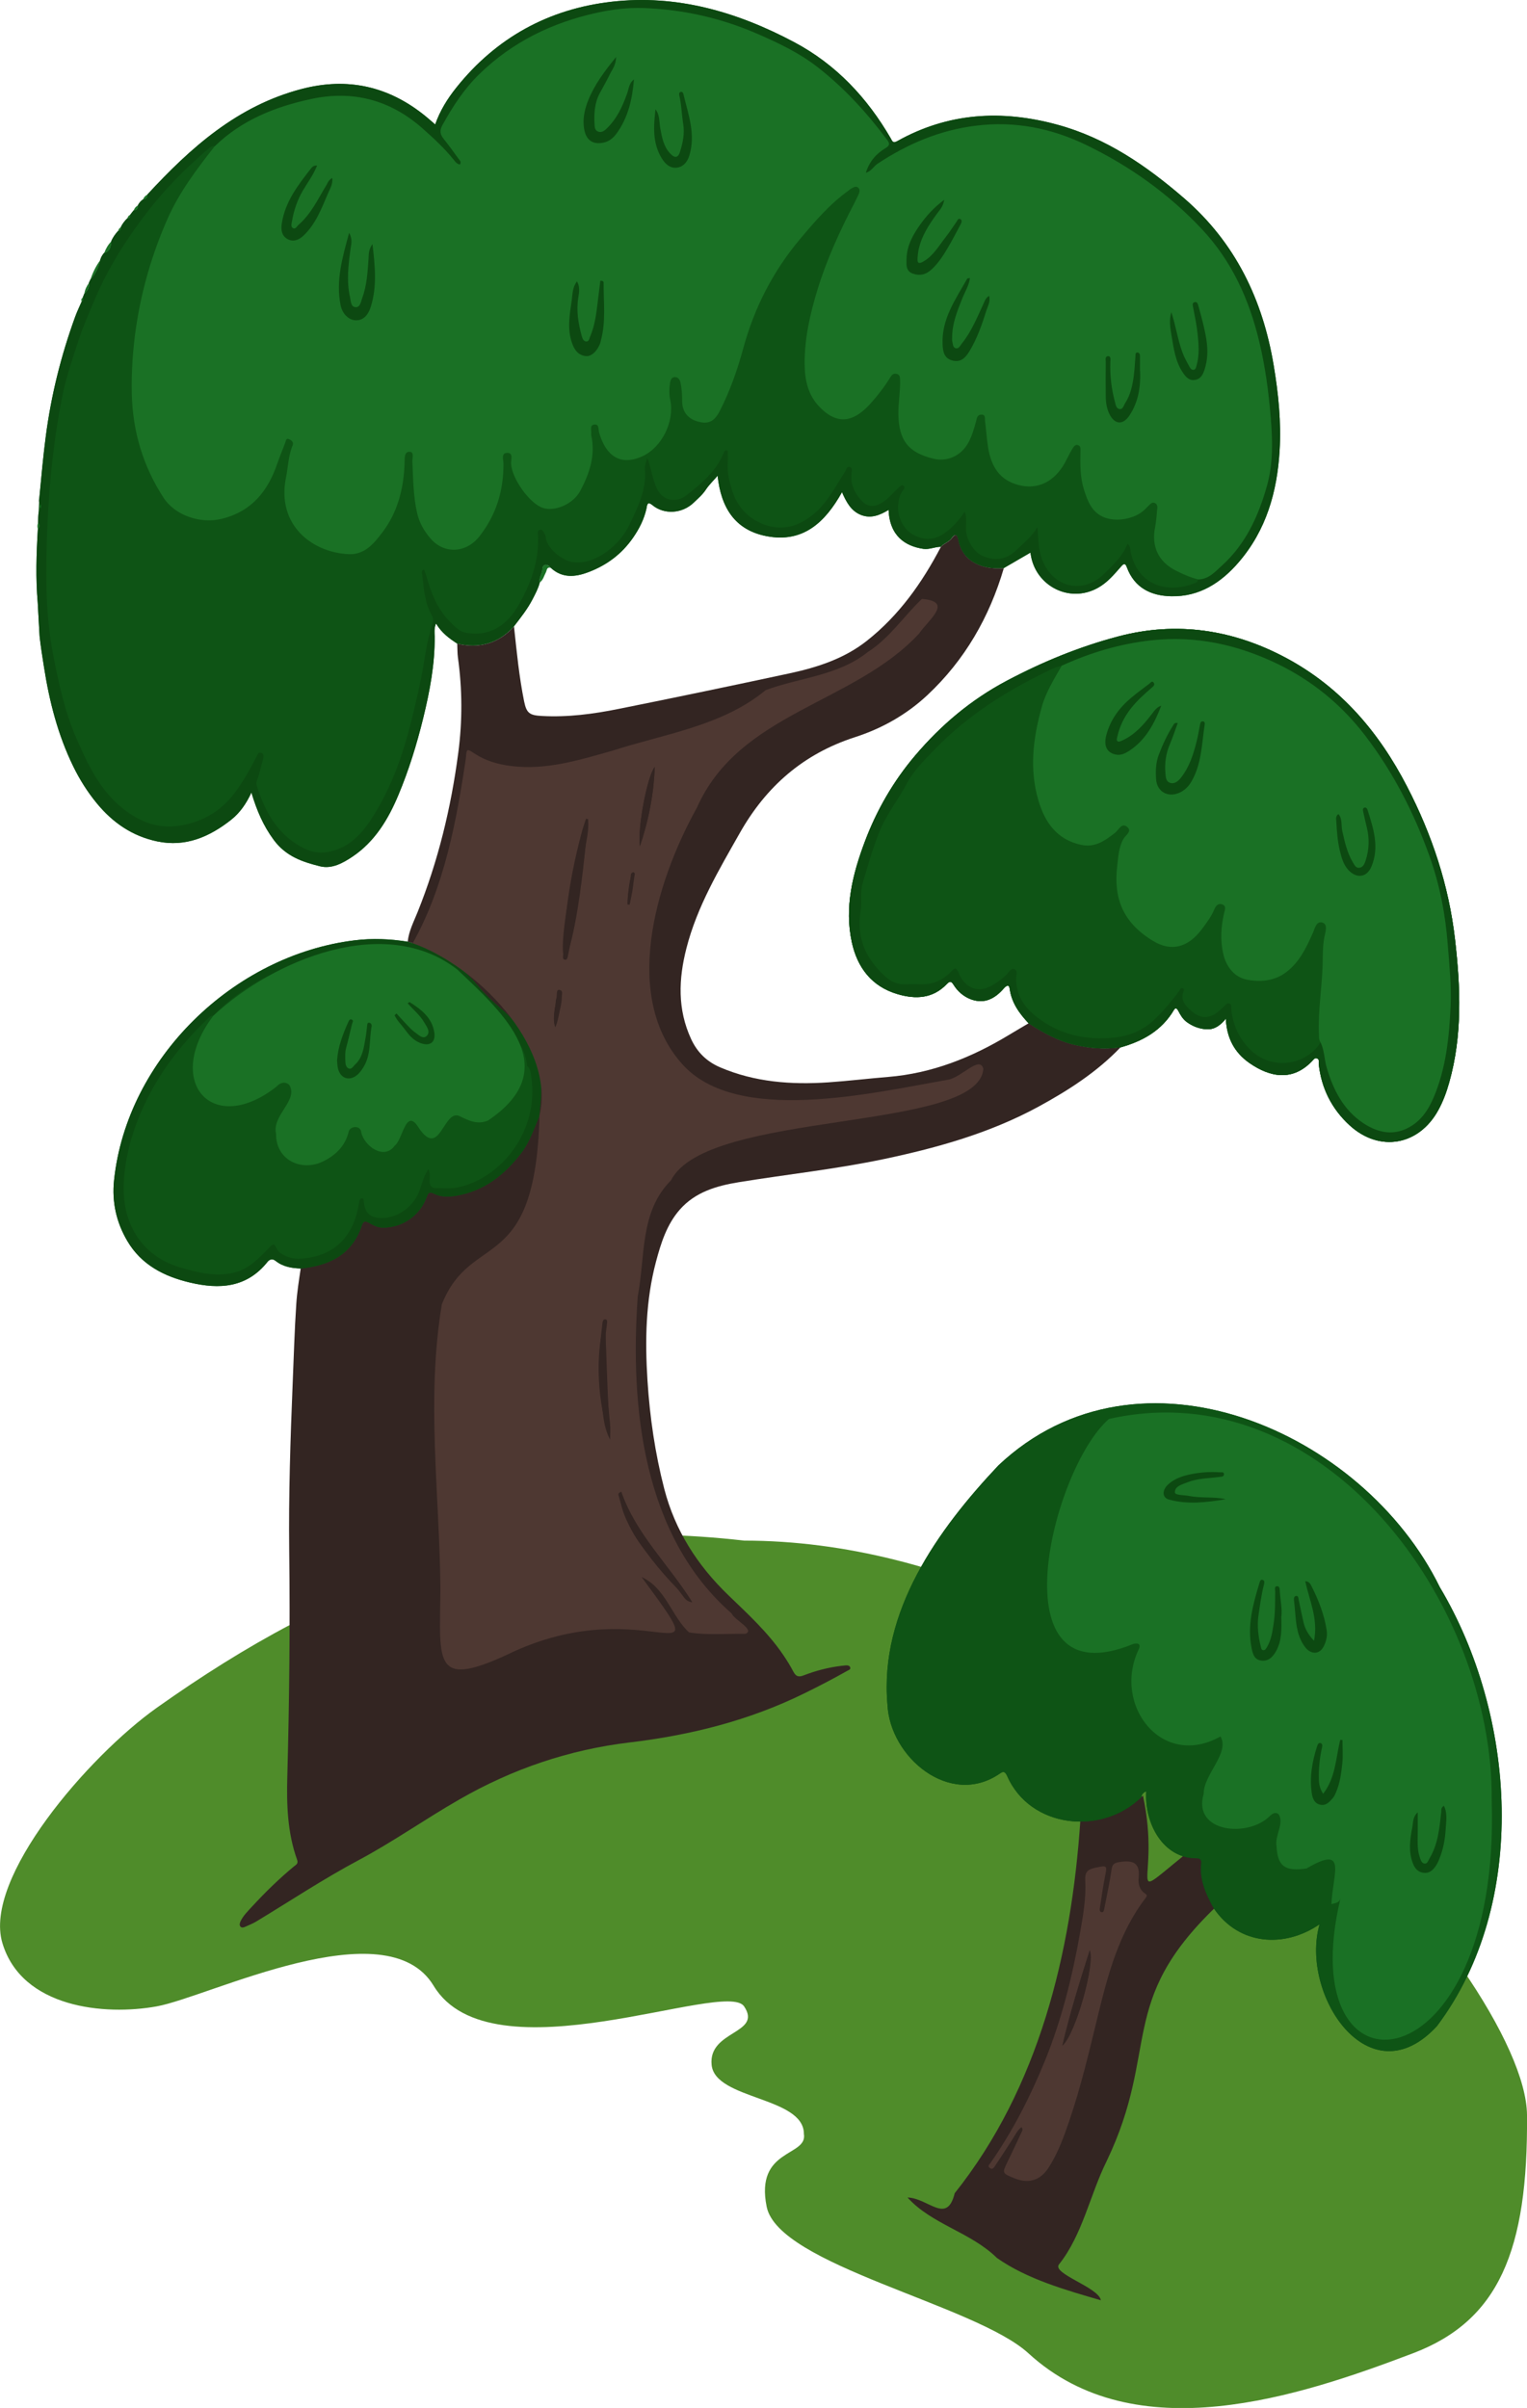 <svg width="964" height="1520" viewBox="0 0 964 1520" fill="none" xmlns="http://www.w3.org/2000/svg">
<g clip-path="url(#clip0_4504_1912)">
<path d="M469.751 1266.5C481.503 1284 447 1281.5 449.251 1303.5C451.503 1325.5 507.5 1323.5 507.5 1347C510 1361.5 476.5 1356 484 1393C491.5 1430 615.681 1454.73 649.251 1485.5C716.788 1547.41 820.235 1512.74 892 1485.5C946 1465 964.751 1421 964 1335C963.248 1249 726.779 972.502 469.751 972.502C321.789 955.523 212.03 997.827 98.999 1078C55.999 1108.5 -10.748 1185.5 1.5 1226.5C13.748 1267.5 65.999 1272.5 98.999 1266.5C132 1260.5 243.868 1204 273.751 1253.5C310.023 1313.58 458 1249 469.751 1266.5Z" fill="#4F8C2A"/>
<path d="M707.367 661.096C697.705 662.5 688.168 661.798 678.63 659.609C667.895 657.131 658.481 651.886 649.356 645.939C643.493 639.702 638.621 633.012 637.423 624.132C637.01 620.911 635.029 622.439 633.749 623.884C630.858 627.188 627.596 630.038 623.302 631.36C616.118 633.507 607.241 629.749 602.328 622.15C600.882 619.878 600.057 618.722 597.744 621.158C588.909 630.41 578.132 630.905 566.695 627.56C550.221 622.728 541.22 610.71 537.751 594.726C533.003 572.796 538.288 551.732 545.927 531.413C553.4 511.465 564.053 493.003 577.884 476.772C594.152 457.65 612.98 441.708 635.524 429.772C658.109 417.795 681.561 408.172 706.046 401.729C742.958 391.982 778.673 397.434 812.283 415.524C846.553 433.985 870.5 462.152 888.213 496.39C904.027 526.911 914.638 558.919 918.561 592.992C922.029 623.224 923.309 653.497 914.886 683.316C913.193 689.346 911.046 695.21 908.032 700.703C895.811 723.129 870.872 727.631 852.003 710.326C840.731 700.001 834.125 686.909 832.514 671.504C832.39 670.306 833.092 668.695 831.399 668.076C830.037 667.58 829.294 668.737 828.551 669.563C816.04 682.944 801.63 679.97 788.748 671.008C779.334 664.441 774.421 655.231 773.884 643.048C770.705 646.971 766.947 649.862 762.24 649.738C757.533 649.615 752.992 647.963 749.11 645.071C746.674 643.254 745.188 640.652 743.825 638.05C743 636.481 742.091 635.82 741.1 637.513C733.42 650.564 721.364 657.255 707.326 661.179L707.367 661.096Z" fill="#0E5415"/>
<path d="M23.825 380.541C22.463 365.012 22.958 349.483 23.908 333.913C23.908 333.913 24.692 315.369 24.899 313.593C26.137 300.749 27.252 287.905 28.945 275.101C32.331 249.412 38.566 224.384 47.443 200.017C48.64 196.713 50.209 193.492 51.613 190.27C52.521 189.609 52.563 188.742 52.273 187.792C52.604 187.008 52.893 186.223 53.223 185.397C55.246 183.621 56.568 181.515 56.072 178.665C56.402 177.921 56.733 177.178 57.063 176.476C60.325 173.007 62.183 168.794 63.256 164.21C63.669 162.475 64.619 160.988 65.734 159.625C69.656 158.717 69.987 155.578 70.193 152.398C71.225 149.878 72.794 147.772 74.57 145.748C75.891 145.583 76.304 144.798 76.18 143.559C77.212 141.371 78.657 139.471 80.391 137.819C81.754 137.736 82.249 136.951 82.126 135.671C82.869 134.721 83.612 133.813 84.314 132.863C86.254 132.656 87.163 131.624 87.039 129.641C87.782 128.113 88.856 126.915 90.218 125.924C92.076 125.759 93.067 124.726 93.026 122.827C120.359 93.214 149.84 66.865 190.22 56.25C219.536 48.527 245.672 54.516 268.959 73.638C270.734 75.083 272.468 76.653 274.739 78.594C277.795 69.838 282.502 62.322 288.076 55.342C313.303 23.788 346.376 5.657 386.179 1.114C427.22 -3.594 465.247 7.474 501.293 26.597C527.8 40.68 547.413 61.661 562.359 87.391C563.309 89.043 563.598 90.695 566.406 89.125C598.611 71.077 632.427 69.136 667.605 78.759C698.448 87.184 723.8 104.696 747.541 125.181C779.87 153.141 797.171 189.114 804.107 230.786C807.08 248.586 808.897 266.47 807.823 284.435C806.295 310.413 799.4 334.698 782.059 354.853C770.952 367.78 757.285 376.783 739.448 376.411C726.607 376.164 716.203 371.125 711.372 358.115C710.463 355.679 709.679 355.431 707.862 357.496C704.435 361.378 701.215 365.302 697.003 368.523C678.753 382.483 654.723 371.703 650.883 351.094C650.759 350.433 650.677 349.814 650.553 349.153L650.429 348.905C644.814 352.168 639.198 355.431 633.583 358.693C628.298 359.024 623.137 358.693 618.182 356.711C610.915 353.861 606.456 348.534 605.011 340.934C604.268 337.176 602.947 336.722 600.717 339.778C598.9 342.256 595.803 342.958 593.863 345.188C590.147 345.188 586.637 347.047 582.839 346.469C571.567 344.775 561.657 338.456 560.955 321.895C555.423 325.281 549.725 327.553 543.449 325.034C537.338 322.556 534.365 317.145 531.558 310.702C520.864 329.824 506.908 342.917 483.869 338.456C463.802 334.574 455.131 320.201 453.026 300.336C450.177 303.64 447.576 306.118 445.635 309.05C443.529 312.272 440.68 314.667 437.997 317.269C430.647 324.332 419.334 325.034 411.86 318.88C408.516 316.113 408.516 319.086 408.144 320.904C406.658 327.718 403.644 333.665 399.68 339.406C392.537 349.731 383.082 356.794 371.48 361.171C363.098 364.352 354.923 365.136 347.656 358.404C345.385 355.472 342.453 356.257 342.412 359.148C342.33 362.245 340.059 364.641 340.761 367.697C339.811 371.455 337.994 374.801 336.26 378.187C333.04 384.465 328.704 389.875 324.451 395.41C314.666 406.189 302.651 409.576 288.612 406.272C283.616 403.009 278.827 399.581 275.235 393.551C273.914 396.979 274.368 399.416 274.409 401.77C274.574 419.24 271.354 436.173 267.225 453.106C263.137 469.833 258.059 486.271 251.411 502.089C245.052 517.246 236.588 531.329 222.55 540.746C216.522 544.793 209.544 548.717 202.029 546.858C190.964 544.091 180.518 540.622 172.838 530.214C166.19 521.211 162.144 511.712 158.717 500.313C155.455 507.334 151.533 512.992 146.082 517.37C132.374 528.232 117.221 534.881 99.343 531.164C83.777 527.901 71.39 519.559 61.151 507.127C55.164 499.858 50.292 492.053 46.245 483.793C36.542 463.927 31.134 442.699 27.748 420.933C26.716 414.49 25.683 408.006 24.981 401.522" fill="#0E5415"/>
<path d="M260.576 595.429C259.503 595.098 258.471 594.768 257.397 594.438C258.058 587.788 261.155 581.924 263.591 575.852C276.638 543.432 284.772 509.772 289.314 475.162C291.956 455.131 291.874 435.183 289.107 415.194C288.694 412.261 288.818 409.288 288.653 406.314C302.691 409.577 314.706 406.231 324.492 395.452C326.185 411.311 327.713 427.171 330.892 442.824C332.42 450.216 334.36 451.538 342.04 451.951C358.432 452.86 374.576 450.712 390.555 447.491C426.6 440.263 462.604 432.746 498.567 425.023C515.991 421.265 532.919 415.813 547.206 404.538C567.52 388.514 582.136 367.905 593.986 345.189C595.927 342.959 599.023 342.257 600.84 339.779C603.07 336.764 604.391 337.177 605.134 340.935C606.621 348.576 611.038 353.863 618.305 356.712C623.26 358.653 628.462 359.025 633.706 358.695C624.623 389.587 609.098 416.639 585.522 438.735C572.309 451.125 556.702 459.881 539.65 465.374C507.196 475.864 483.703 496.39 467.063 525.796C453.851 549.131 440.102 572.177 433.371 598.485C428.375 617.938 427.591 637.101 436.344 655.975C440.267 664.401 446.254 670.141 454.594 673.735C476.477 683.11 499.475 684.803 522.845 683.234C535.479 682.366 548.073 680.838 560.707 679.806C588.329 677.534 613.268 667.622 636.762 653.415C640.973 650.854 645.226 648.417 649.437 645.898C658.521 651.845 667.976 657.09 678.711 659.568C688.208 661.757 697.746 662.459 707.449 661.055C692.502 676.708 674.541 688.231 655.713 698.515C625.201 715.118 592.252 724.41 558.477 731.555C528.006 737.998 497.081 741.261 466.403 746.258C452.488 748.53 438.945 752.412 429.16 763.563C420.943 772.938 417.269 784.668 414.131 796.438C407.566 821.095 407.153 846.247 408.763 871.564C410.25 894.651 413.553 917.366 419.333 939.751C426.146 966.142 440.267 988.114 459.755 1006.91C472.101 1018.8 484.776 1030.41 494.479 1044.7C496.792 1048.08 498.939 1051.59 500.838 1055.19C502.407 1058.12 503.976 1058.9 507.32 1057.58C515 1054.61 522.969 1052.54 531.185 1051.55C532.176 1051.43 533.167 1051.34 534.117 1051.26C535.149 1051.22 536.264 1051.39 536.677 1052.38C537.255 1053.95 535.727 1054.19 534.819 1054.73C525.942 1059.77 516.899 1064.44 507.733 1068.94C472.885 1086.08 435.931 1095.33 397.491 1099.91C359.299 1104.46 323.46 1116.64 290.016 1135.89C268.545 1148.19 248.272 1162.53 226.472 1174.17C204.299 1185.98 183.448 1199.82 162.019 1212.79C159.79 1214.15 157.354 1215.14 154.918 1216.22C153.885 1216.67 152.605 1217.17 151.738 1216.09C150.995 1215.1 151.408 1213.82 151.862 1212.79C153.596 1209.15 156.487 1206.39 159.129 1203.5C167.428 1194.49 176.14 1185.98 185.554 1178.18C186.875 1177.1 188.486 1176.49 187.536 1173.88C181.425 1156.83 180.888 1139.07 181.384 1121.14C182.664 1073.77 183.159 1026.4 182.581 979.028C182.168 943.674 183.325 908.404 184.77 873.092C185.472 856.448 185.926 839.804 187.041 823.16C187.536 815.602 188.733 808.126 189.848 800.651" fill="#332522"/>
<path d="M23.825 380.542C22.463 365.013 22.958 349.484 23.908 333.913C25.188 332.674 25.229 331.394 24.073 330.031C24.156 326.81 23.619 323.464 25.766 320.615C25.766 319.913 25.807 319.252 25.849 318.55C23.867 317.228 24.734 315.204 24.899 313.552C26.137 300.708 27.252 287.863 28.945 275.06C32.331 249.371 38.566 224.343 47.443 199.976C48.64 196.672 50.209 193.451 51.613 190.229C52.521 189.568 52.563 188.701 52.273 187.751C52.604 186.966 52.893 186.182 53.223 185.356C55.246 183.58 56.568 181.474 56.072 178.624C56.402 177.88 56.733 177.137 57.063 176.435C60.325 172.966 62.183 168.753 63.256 164.169C63.669 162.434 64.619 160.947 65.734 159.584C69.656 158.676 69.987 155.537 70.193 152.357C71.225 149.837 72.794 147.731 74.57 145.707C75.891 145.542 76.304 144.757 76.18 143.518C77.212 141.329 78.657 139.43 80.391 137.778C81.754 137.695 82.249 136.91 82.126 135.63C82.869 134.68 83.612 133.772 84.314 132.822C86.254 132.615 87.163 131.583 87.039 129.6C87.782 128.072 88.856 126.874 90.218 125.883C92.076 125.718 93.067 124.685 93.026 122.786C120.359 93.173 149.84 66.823 190.22 56.209C219.536 48.486 245.672 54.475 268.959 73.597C270.734 75.042 272.468 76.612 274.739 78.553C277.795 69.797 282.502 62.28 288.076 55.301C313.303 23.747 346.376 5.616 386.179 1.073C427.22 -3.635 465.247 7.433 501.293 26.556C527.8 40.639 547.413 61.62 562.359 87.35C563.309 89.002 563.598 90.654 566.406 89.084C598.611 71.036 632.427 69.095 667.605 78.718C698.448 87.143 723.8 104.655 747.541 125.14C779.87 153.1 797.171 189.073 804.107 230.745C807.08 248.545 808.897 266.429 807.823 284.394C806.295 310.372 799.4 334.657 782.059 354.812C770.952 367.739 757.285 376.742 739.448 376.37C726.607 376.123 716.203 371.084 711.372 358.074C710.463 355.638 709.679 355.39 707.862 357.455C704.435 361.337 701.215 365.261 697.003 368.482C678.753 382.442 654.723 371.662 650.883 351.053C650.759 350.392 650.677 349.773 650.553 349.112L650.429 348.864C644.814 352.127 639.198 355.39 633.583 358.652C628.298 358.983 623.137 358.652 618.182 356.67C610.915 353.82 606.456 348.493 605.011 340.893C604.268 337.135 602.947 336.681 600.717 339.737C598.9 342.215 595.803 342.917 593.863 345.147C590.147 345.147 586.637 347.006 582.839 346.428C571.567 344.734 561.657 338.415 560.955 321.854C555.423 325.24 549.725 327.512 543.449 324.993C537.338 322.515 534.365 317.104 531.558 310.661C520.864 329.783 506.908 342.876 483.869 338.415C463.802 334.533 455.131 320.16 453.026 300.295C450.177 303.599 447.576 306.077 445.635 309.009C443.529 312.231 440.68 314.626 437.997 317.228C430.647 324.29 419.334 324.993 411.86 318.839C408.516 316.072 408.516 319.045 408.144 320.863C406.658 327.677 403.644 333.624 399.68 339.365C392.537 349.69 383.082 356.753 371.48 361.131C363.098 364.311 354.923 365.095 347.656 358.363C345.385 355.431 342.453 356.216 342.412 359.107C342.33 362.204 340.059 364.6 340.761 367.656C339.811 371.414 337.994 374.76 336.26 378.146C333.04 384.424 328.704 389.834 324.451 395.369C314.666 406.148 302.651 409.535 288.612 406.231C283.616 402.968 278.827 399.54 275.235 393.51C273.914 396.938 274.368 399.375 274.409 401.729C274.574 419.199 271.354 436.132 267.225 453.065C263.137 469.792 258.059 486.23 251.411 502.048C245.052 517.205 236.588 531.288 222.55 540.705C216.522 544.752 209.544 548.676 202.029 546.817C190.964 544.05 180.518 540.581 172.838 530.173C166.19 521.17 162.144 511.671 158.717 500.272C155.455 507.293 151.533 512.951 146.082 517.329C132.374 528.191 117.221 534.84 99.343 531.123C83.777 527.86 71.39 519.518 61.151 507.086C55.164 499.817 50.292 492.012 46.245 483.752C36.542 463.886 31.134 442.658 27.748 420.892C26.716 414.449 25.683 407.965 24.981 401.481M135.719 92.223C133.902 92.017 132.663 92.925 131.342 94.082C117.304 106.1 104.257 119.192 92.985 133.813C79.607 151.2 67.881 169.703 59.334 190.188C55.99 198.242 52.397 206.089 49.714 214.431C46.039 225.83 42.034 237.105 39.598 248.876C34.106 275.721 31.257 302.938 30.019 330.196C28.78 358.322 28.285 386.654 33.776 414.532C37.203 431.919 40.96 449.307 48.062 465.662C55.453 482.678 63.256 499.446 78.575 511.175C88.897 519.105 100.334 523.276 113.381 521.211C127.378 518.981 139.063 512.414 147.775 501.015C153.391 493.664 157.809 485.569 162.061 477.433C162.639 476.276 163.135 474.665 164.828 475.202C166.562 475.781 166.521 477.474 166.149 479.002C165.241 482.513 164.25 485.982 163.341 489.451C162.805 491.599 161.277 493.54 162.103 496.059C166.562 509.895 172.796 522.615 184.977 531.33C190.881 535.542 197.653 538.929 205.167 538.062C218.38 536.492 227.216 528.026 234.152 517.411C245.218 500.437 252.526 481.81 257.769 462.317C260.742 451.248 263.385 440.097 265.697 428.822C268.133 417.01 269.165 404.909 273.129 393.386C273.707 391.734 273.459 389.917 272.468 388.141C267.968 380.211 267.596 371.249 266.482 362.493C266.358 361.585 265.738 360.181 267.72 359.52C268.34 361.254 269 362.865 269.454 364.6C272.303 374.636 276.102 384.217 283.493 391.858C286.631 395.079 289.686 398.673 294.599 399.499C309.835 402.018 320.281 394.212 327.176 382.276C334.939 368.895 340.348 354.316 339.687 338.291C339.646 336.928 338.944 334.863 340.843 334.45C342.825 333.996 343.238 336.309 344.146 337.548C344.559 338.126 344.435 339.117 344.601 339.943C346.004 346.923 355.625 354.44 362.644 354.977C377.508 356.133 391.959 342.793 397.285 331.435C402.488 320.326 408.31 309.257 407.112 296.206C406.906 293.852 408.062 291.415 408.599 288.979C411.159 295.463 411.778 302.071 414.627 308.266C418.714 317.104 427.757 317.022 433.124 312.809C442.786 305.251 452.406 297.404 457.072 285.385C457.361 284.683 457.733 283.816 459.426 284.477C459.426 286.831 459.591 289.433 459.426 292.035C458.971 298.23 460.416 303.971 462.275 309.877C464.876 318.095 470.078 324.58 476.891 328.503C490.269 336.226 503.522 333.872 515.331 323.051C523.176 315.865 527.924 306.242 533.663 297.445C534.407 296.289 534.572 294.1 536.554 294.802C538.37 295.421 537.71 297.404 537.586 298.767C536.843 305.292 539.237 310.744 543.408 315.494C547.495 320.16 551.789 320.45 557.033 317.187C561.162 314.626 564.052 310.744 567.603 307.564C568.47 306.779 569.461 305.829 570.576 306.82C571.567 307.688 570.658 308.762 570.122 309.464C568.098 312.024 567.479 314.915 567.066 318.137C566.158 325.199 569.75 333.666 576.356 337.424C582.632 340.976 589.156 341.306 595.473 337.094C600.841 333.501 605.135 328.834 609.057 322.969C610.544 327.058 609.759 330.692 609.842 334.161C610.007 340.769 614.838 348.575 620.288 350.929C628.009 354.233 635.193 353.366 641.304 347.584C646.135 343 651.337 338.746 654.971 332.757C655.549 339.737 655.342 346.469 657.861 353.118C664.632 371.001 683.625 375.462 697.003 362.246C702.742 356.587 708.729 351.094 711.826 343.247C713.725 344.817 713.519 346.675 713.849 348.451C718.061 369.762 738.127 375.544 755.51 367.491C755.964 367.284 756.088 366.376 756.377 365.797C762.983 365.715 767.03 360.965 771.324 357.083C786.394 343.454 794.487 325.612 799.813 306.614C803.777 292.489 803.364 277.786 802.125 263.083C800.804 247.183 798.657 231.488 794.982 215.959C788.624 189.279 777.682 164.912 758.689 144.675C737.838 122.455 713.478 105.068 686.103 91.769C663.807 80.907 640.561 76.323 615.829 79.42C593.12 82.27 572.805 90.943 553.895 103.457C551.542 105.026 550.22 108 546.546 109.156C548.775 101.888 553.028 97.179 558.767 93.669C560.873 92.388 562.194 91.273 560.254 88.671C547.454 71.408 533.085 55.631 516.074 42.415C504.555 33.453 491.466 27.216 478.171 21.434C455.173 11.44 431.184 5.988 406.121 5.121C396.212 4.79 386.468 5.947 376.806 8.094C348.564 14.289 323.378 26.514 302.568 46.834C292.989 56.168 285.764 67.402 279.24 79.09C277.258 82.683 277.96 85.037 280.189 87.845C283.369 91.852 286.383 95.94 289.314 100.07C290.058 101.103 291.461 102.218 290.305 103.911C288.323 103.622 287.374 102.135 286.383 100.896C280.437 93.586 273.583 87.226 266.564 80.99C246.25 63.024 222.591 56.911 196.455 62.528C173.953 67.36 152.689 75.744 135.678 92.265L135.719 92.223Z" fill="#0C4911"/>
<path d="M767.36 1203.91C705.014 1263.92 732.388 1293.53 698.696 1364.07C688.085 1385.38 683.502 1410.53 668.597 1429.33C663.683 1435.19 693.783 1443.9 694.98 1452.04C673.345 1445.72 648.489 1438.82 629.372 1425.32C612.774 1409.01 588.124 1404.09 572.93 1387.16C586.06 1387.53 597.786 1404.55 602.699 1384.47C655.838 1317.77 676.318 1233.07 682.016 1149.47C697.292 1149.35 710.299 1143.48 721.571 1133.49C733.255 1188.59 708.606 1202.63 747.5 1171.2C768.764 1170.66 752.248 1182.39 767.319 1203.95L767.36 1203.91Z" fill="#332522"/>
<path d="M707.367 661.096C697.705 662.5 688.168 661.798 678.63 659.609C667.895 657.131 658.481 651.886 649.356 645.939C643.493 639.702 638.621 633.012 637.423 624.132C637.01 620.911 635.029 622.439 633.749 623.884C630.858 627.188 627.596 630.038 623.302 631.36C616.118 633.507 607.241 629.749 602.328 622.15C600.882 619.878 600.057 618.722 597.744 621.159C588.909 630.41 578.132 630.905 566.695 627.56C550.221 622.728 541.22 610.71 537.751 594.726C533.003 572.796 538.288 551.732 545.927 531.413C553.4 511.465 564.053 493.003 577.884 476.772C594.152 457.65 612.98 441.708 635.524 429.772C658.109 417.795 681.561 408.172 706.046 401.729C742.958 391.982 778.673 397.434 812.283 415.524C846.553 433.985 870.5 462.152 888.213 496.39C904.027 526.911 914.638 558.919 918.561 592.992C922.029 623.224 923.309 653.497 914.886 683.316C913.193 689.346 911.046 695.21 908.032 700.703C895.811 723.129 870.872 727.631 852.003 710.326C840.731 700.001 834.125 686.909 832.514 671.504C832.39 670.306 833.092 668.695 831.4 668.076C830.037 667.58 829.294 668.737 828.551 669.563C816.04 682.944 801.63 679.97 788.748 671.008C779.334 664.441 774.421 655.231 773.884 643.048C770.705 646.971 766.947 649.862 762.24 649.738C757.533 649.615 752.992 647.963 749.11 645.072C746.674 643.254 745.188 640.652 743.825 638.05C743 636.481 742.091 635.82 741.1 637.514C733.42 650.564 721.364 657.255 707.326 661.179L707.367 661.096Z" fill="#0E5415"/>
<path d="M340.553 704.38C337.126 712.351 334.484 720.693 329.116 727.756C318.588 741.509 305.788 751.751 288.281 754.766C283.574 755.592 278.537 755.757 274.202 753.61C270.775 751.916 270.279 753.114 269.247 755.922C264.871 767.693 253.557 775.169 241.377 774.921C237.991 774.838 235.39 773.227 232.665 771.782C230.312 770.543 229.279 770.997 228.412 773.558C222.301 792.06 207.85 798.916 189.931 800.733C184.15 800.568 178.576 799.618 173.952 795.901C171.805 794.208 169.988 795.158 168.873 796.562C155.743 813 138.485 813.991 119.987 809.613C103.637 805.772 89.268 798.462 80.391 783.387C73.454 771.617 70.564 758.814 72.009 744.978C80.102 668.283 147.486 602.904 223.953 593.57C235.142 592.208 246.249 592.662 257.356 594.438C258.429 594.768 259.462 595.099 260.535 595.429C261.361 595.553 262.187 595.635 262.93 595.842C278.661 600.633 291.254 609.967 301.742 622.357C306.077 627.519 310.908 632.186 316.028 636.523C328.786 647.261 336.92 660.684 340.595 676.956C342.659 686.125 341.173 695.252 340.471 704.38H340.553Z" fill="#0E5415"/>
<path d="M766.328 1204.82C761.497 1195.94 757.162 1186.89 758.359 1176.32C758.565 1174.5 758.111 1173.14 755.799 1173.02C733.916 1173.39 722.314 1150.38 723.635 1130.72C721.57 1131.67 720.745 1132.79 720.579 1134.36C695.93 1158.85 650.347 1154.35 635.772 1120.98C634.409 1118.04 633.253 1118.09 631.106 1119.61C599.685 1141.21 561.74 1109.17 560.254 1075.96C555.051 1017.27 591.964 965.646 630.28 925.048C719.052 841.29 860.591 903.241 908.94 1001.87C957.166 1082.73 965.507 1201.43 907.124 1278.99C864.224 1325.46 820.458 1258.67 833.051 1214.69C810.755 1229.97 782.142 1227.86 766.41 1204.82H766.328ZM699.026 896.674C633.501 908.486 589.528 973.741 570.287 1033.3C555.464 1087.61 585.027 1139.27 643.121 1108.38C644.029 1114.04 634.285 1110.98 642.378 1120.11C663.394 1154.27 706.995 1145.1 729.622 1117.63C731.975 1121.8 725.823 1126.92 727.433 1130.97C732.884 1156.83 744.321 1168.89 770.952 1164.18C771.53 1165.5 770.581 1166.32 769.507 1166.94C758.111 1169.67 762.901 1181.4 766.493 1188.83C774.833 1220.02 823.1 1228.23 840.524 1201.72C842.589 1201.06 843.332 1198.17 846.47 1198.13C815.173 1324.84 945.481 1323.84 940.65 1137.66C942.013 1013.55 834.909 865.988 698.985 896.633L699.026 896.674Z" fill="#0C4911"/>
<path d="M707.367 661.096C697.705 662.5 688.168 661.798 678.63 659.609C667.895 657.131 658.481 651.886 649.356 645.939C643.493 639.702 638.621 633.012 637.423 624.132C637.01 620.911 635.029 622.439 633.749 623.884C630.858 627.188 627.596 630.038 623.302 631.36C616.118 633.507 607.241 629.749 602.328 622.15C600.882 619.878 600.057 618.722 597.744 621.159C588.909 630.41 578.132 630.905 566.695 627.56C550.221 622.728 541.22 610.71 537.751 594.726C533.003 572.796 538.288 551.732 545.927 531.413C553.4 511.465 564.053 493.003 577.884 476.772C594.152 457.65 612.98 441.708 635.524 429.772C658.109 417.795 681.561 408.172 706.046 401.729C742.958 391.982 778.673 397.434 812.283 415.524C846.553 433.985 870.5 462.152 888.213 496.39C904.027 526.911 914.638 558.919 918.561 592.992C922.029 623.224 923.309 653.497 914.886 683.316C913.193 689.346 911.046 695.21 908.032 700.703C895.811 723.129 870.872 727.631 852.003 710.326C840.731 700.001 834.125 686.909 832.514 671.504C832.39 670.306 833.092 668.695 831.4 668.076C830.037 667.58 829.294 668.737 828.551 669.563C816.04 682.944 801.63 679.97 788.748 671.008C779.334 664.441 774.421 655.231 773.884 643.048C770.705 646.971 766.947 649.862 762.24 649.738C757.533 649.615 752.992 647.963 749.11 645.072C746.674 643.254 745.188 640.652 743.825 638.05C743 636.481 742.091 635.82 741.1 637.514C733.42 650.564 721.364 657.255 707.326 661.179L707.367 661.096ZM670.372 420.191C668.638 420.727 666.821 421.017 665.211 421.801C637.217 434.935 611.246 451.001 589.61 473.551C583.376 480.035 576.811 486.436 572.641 494.325C567.067 504.856 559.511 514.149 555.01 525.465C550.757 536.121 547.702 547.024 544.482 557.969C542.871 563.503 544.316 569.161 543.367 574.654C540.435 591.629 546.422 605.175 558.85 616.368C562.69 619.837 566.984 621.737 572.31 621.324C575.283 621.117 578.256 621.2 581.229 621.324C588.909 621.53 595.35 618.804 600.552 613.146C602.658 610.875 603.69 610.379 605.176 614.055C608.645 622.728 616.49 627.478 625.738 622.356C629.537 620.25 632.923 617.772 635.937 614.674C637.217 613.353 638.29 610.792 640.603 611.866C642.584 612.775 641.635 615.17 641.552 616.822C641.057 627.767 646.548 635.82 654.6 642.057C669.009 653.208 685.649 656.842 703.61 654.942C713.726 653.869 722.479 649.945 729.787 642.635C735.072 637.39 739.82 631.773 744.238 625.825C744.899 624.958 745.188 623.306 746.633 623.843C748.202 624.463 747.087 625.784 746.839 626.817C745.931 630.369 747.087 633.177 749.565 635.779C757.409 643.915 763.727 644.122 771.737 636.233C772.108 635.903 772.439 635.531 772.81 635.201C773.76 634.333 774.586 632.97 776.113 633.507C777.765 634.086 777.104 635.738 777.269 636.935C778.384 647.095 782.266 655.975 789.78 663.037C804.107 676.501 825.371 671.669 833.712 657.916C836.189 662.996 836.024 668.695 837.634 674.023C841.763 687.941 848.122 700.455 860.426 708.757C868.973 714.539 878.469 717.058 888.42 712.185C896.636 708.179 901.55 701.034 905.059 692.774C912.904 674.312 914.886 654.736 915.794 634.994C916.373 622.191 915.01 609.388 914.019 596.585C912.533 577.297 908.941 558.464 902.458 540.375C892.714 513.158 879.625 487.552 861.954 464.423C846.966 444.806 828.344 429.607 806.296 418.952C781.316 406.933 755.015 401.151 727.021 404.166C707.202 406.314 688.457 411.889 670.413 420.149L670.372 420.191Z" fill="#0C4911"/>
<path d="M340.553 704.38C337.126 712.351 334.484 720.693 329.116 727.756C318.588 741.509 305.788 751.751 288.281 754.766C283.574 755.592 278.537 755.757 274.202 753.61C270.775 751.916 270.279 753.114 269.247 755.922C264.871 767.693 253.557 775.169 241.377 774.921C237.991 774.838 235.39 773.227 232.665 771.782C230.312 770.543 229.279 770.997 228.412 773.558C222.301 792.06 207.85 798.916 189.931 800.733C184.15 800.568 178.576 799.618 173.952 795.901C171.805 794.208 169.988 795.158 168.873 796.562C155.743 813 138.485 813.991 119.987 809.613C103.637 805.772 89.268 798.462 80.391 783.387C73.454 771.617 70.564 758.814 72.009 744.978C80.102 668.283 147.486 602.904 223.953 593.57C235.142 592.208 246.249 592.662 257.356 594.438C258.429 594.768 259.462 595.099 260.535 595.429C261.361 595.553 262.187 595.635 262.93 595.842C278.661 600.633 291.254 609.967 301.742 622.357C306.077 627.519 310.908 632.186 316.028 636.523C328.786 647.261 336.92 660.684 340.595 676.956C342.659 686.125 341.173 695.252 340.471 704.38H340.553ZM134.727 641.066C133.695 641.066 132.828 641.52 132.085 642.222C117.716 655.728 105.371 670.761 95.833 688.107C86.749 704.751 80.473 722.345 78.533 741.178C77.088 755.344 78.739 769.263 87.08 781.364C93.769 791.028 103.306 797.099 114.578 800.32C125.355 803.418 136.131 806.061 147.486 803.418C156.858 801.229 163.052 794.621 169.41 788.137C172.837 784.585 172.837 784.668 175.025 788.715C175.562 789.706 176.471 790.574 177.379 791.193C181.178 793.712 185.513 794.869 189.972 794.538C204.96 793.423 216.562 787.104 222.921 772.69C224.861 768.23 225.935 763.687 226.719 759.02C226.926 757.864 227.091 756.501 228.536 756.542C229.899 756.542 229.568 757.946 229.692 758.855C230.518 765.876 233.739 768.808 240.882 768.891C250.584 769.015 260.576 761.994 264.334 752.866C266.274 748.158 267.1 742.913 270.445 737.957C271.725 740.889 271.312 743.202 271.229 745.391C271.105 748.282 272.344 749.975 275.11 749.975C280.024 749.975 284.896 750.512 289.85 749.356C316.688 743.243 340.264 714.002 335.434 680.012C335.103 677.575 335.021 674.643 332.709 672.826C332.089 664.938 328.414 658.082 323.46 652.506C311.692 639.29 300.916 625.124 287.125 613.766C275.606 604.267 262.558 598.609 247.736 597.618C234.895 596.751 222.219 598.155 209.75 601.459C181.673 608.934 155.331 619.548 134.686 641.107L134.727 641.066Z" fill="#0C4911"/>
<path d="M63.297 164.209C62.223 168.793 60.365 173.006 57.103 176.475C58.549 172.056 60.572 167.926 63.297 164.209Z" fill="#1A7125"/>
<path d="M70.276 152.398C70.028 155.579 69.739 158.717 65.816 159.626C66.849 156.941 68.211 154.463 70.276 152.398Z" fill="#1A7125"/>
<path d="M56.113 178.666C56.608 181.516 55.287 183.581 53.264 185.398C53.594 182.92 54.667 180.69 56.113 178.666Z" fill="#1A7125"/>
<path d="M24.074 330.031C25.271 331.353 25.23 332.674 23.909 333.913C23.496 332.592 23.537 331.312 24.074 330.031Z" fill="#1A7125"/>
<path d="M93.108 122.826C93.108 124.726 92.159 125.759 90.301 125.924C90.838 124.519 91.746 123.487 93.108 122.826Z" fill="#1A7125"/>
<path d="M87.122 129.641C87.245 131.582 86.337 132.656 84.397 132.862C84.892 131.458 85.759 130.343 87.122 129.641Z" fill="#1A7125"/>
<path d="M25.849 318.592C25.849 319.294 25.807 319.955 25.766 320.657C24.403 319.913 25.146 319.253 25.849 318.592Z" fill="#1A7125"/>
<path d="M52.314 187.793C52.603 188.743 52.521 189.651 51.654 190.271C50.952 189.197 51.53 188.454 52.314 187.793Z" fill="#1A7125"/>
<path d="M82.209 135.631C82.333 136.911 81.837 137.696 80.475 137.778C80.681 136.746 81.218 136.003 82.209 135.631Z" fill="#1A7125"/>
<path d="M76.263 143.561C76.428 144.8 75.974 145.584 74.652 145.749C74.817 144.758 75.272 143.974 76.263 143.561Z" fill="#1A7125"/>
<path d="M340.553 704.379C351.206 659.61 299.471 608.81 260.535 595.429C280.437 559.869 288.158 518.61 294.103 478.672C294.599 472.353 294.516 472.395 300.09 475.988C306.985 480.448 314.665 482.555 322.758 483.546C344.93 486.313 365.657 479.746 386.467 473.923C419.416 463.226 455.874 458.394 483.372 435.637C504.471 427.749 529.203 426.592 547.866 411.559C561.491 402.969 571.071 388.348 582.012 378.064C602.037 379.675 586.554 390.785 580.195 399.954C539.071 444.352 466.733 449.597 440.019 509.73C412.562 559.167 393.238 630.08 430.811 671.835C465.288 710.203 550.261 690.007 598.61 681.54C607.075 680.053 618.388 666.135 620.783 674.602C618.099 714.994 446.336 700.291 423.627 745.06C403.726 764.967 407.524 792.886 402.611 818.327C397.615 888.414 405.873 969.446 461.861 1018.47C463.595 1022.64 476.973 1028.88 470.532 1031.36C458.682 1031.15 446.832 1032.35 435.023 1030.45C423.999 1020.45 420.283 1002.4 405.047 995.506C455.957 1064.64 409.671 1003.89 324.657 1042.38C272.839 1067.29 277.67 1050.39 278.042 1003.06C277.505 943.179 268.958 882.88 278.95 823.325C297.613 776.407 337.87 805.978 340.595 704.421L340.553 704.379ZM371.19 517.123C370.777 517.04 370.364 516.999 369.951 516.917C341.71 625.991 361.239 639.207 371.19 517.123ZM437.046 1011.41C422.058 987.453 401.331 968.207 392.206 941.609C387.045 959.121 422.719 1000.34 437.046 1011.41ZM385.187 908.693C383.494 883.995 382.999 855.704 381.843 832.782C375.443 855.869 377.053 885.317 385.187 908.693ZM403.974 534.221C409.424 517.949 412.768 501.264 413.346 484.083C408.557 490.113 402.363 522.699 403.974 534.221ZM350.587 648.376C351.825 643.007 357.234 628.056 353.147 624.876C351.041 624.711 351.743 627.684 351.454 629.378C350.587 635.531 348.564 642.057 350.587 648.376ZM396.17 570.814C396.583 570.896 397.037 570.938 397.45 571.02C403.685 544.588 397.161 544.753 396.17 570.814Z" fill="#4E3832"/>
<path d="M135.719 92.224C152.73 75.662 173.994 67.32 196.497 62.487C222.633 56.87 246.25 62.983 266.606 80.949C273.666 87.185 280.52 93.504 286.424 100.856C287.415 102.053 288.365 103.54 290.347 103.87C291.544 102.177 290.099 101.062 289.356 100.03C286.424 95.9 283.369 91.769 280.231 87.805C278.001 84.996 277.299 82.642 279.281 79.049C285.764 67.32 292.989 56.127 302.61 46.793C323.419 26.515 348.606 14.248 376.847 8.053C386.509 5.947 396.253 4.749 406.163 5.08C431.225 5.947 455.255 11.399 478.212 21.393C491.507 27.175 504.637 33.412 516.116 42.374C533.085 55.59 547.454 71.367 560.295 88.631C562.236 91.233 560.914 92.348 558.809 93.628C553.069 97.138 548.858 101.847 546.587 109.116C550.262 107.959 551.583 104.986 553.936 103.416C572.847 90.902 593.161 82.188 615.87 79.379C640.602 76.282 663.848 80.866 686.144 91.728C713.519 105.027 737.879 122.456 758.73 144.634C777.723 164.871 788.665 189.197 795.024 215.919C798.74 231.448 800.845 247.1 802.167 263.042C803.405 277.787 803.818 292.448 799.854 306.573C794.528 325.571 786.435 343.454 771.365 357.042C767.071 360.924 763.025 365.674 756.418 365.757C751.422 364.518 746.798 362.453 742.215 360.14C731.315 354.605 726.773 344.941 729.209 332.799C729.993 328.793 730.241 324.663 730.613 320.615C730.736 319.252 730.324 317.972 728.796 317.435C727.475 316.981 726.608 317.765 725.74 318.592C724.667 319.624 723.635 320.698 722.603 321.73C716.492 327.636 704.6 329.784 696.755 326.439C689.034 323.176 686.516 316.031 684.286 308.968C681.85 301.204 681.933 293.068 682.098 285.014C682.098 283.527 682.387 281.71 680.777 281.049C678.795 280.223 677.721 282.123 676.937 283.404C675.285 286.047 674.005 288.938 672.519 291.705C665.747 304.136 655.054 309.423 642.791 306.119C631.23 303.021 625.738 294.761 623.756 282.247C622.889 276.754 622.559 271.179 621.857 265.644C621.651 264.075 622.353 261.597 619.38 261.721C616.944 261.803 616.737 263.951 616.283 265.603C615.003 270.394 613.682 275.102 611.287 279.48C606.828 287.657 598.074 291.705 589.28 289.557C573.342 285.675 567.479 277.993 567.149 261.556C567.025 254.287 568.47 247.142 568.222 239.873C568.181 238.138 568.099 236.486 566.034 235.991C564.094 235.536 563.02 236.569 562.07 238.138C558.561 243.92 554.432 249.248 549.973 254.287C540.435 265.025 529.865 269.857 517.354 256.847C510.005 249.248 508.106 239.873 507.982 230.126C507.775 213.895 511.409 198.159 516.116 182.754C521.937 163.797 530.154 145.832 539.32 128.279C540.146 126.668 540.93 125.016 541.715 123.406C542.499 121.712 543.284 119.73 541.715 118.408C540.27 117.21 538.577 118.408 537.132 119.193C536.554 119.523 536.1 120.019 535.563 120.391C523.795 128.816 514.547 139.678 505.298 150.623C488.163 170.942 476.272 194.071 469.294 219.636C465.578 233.347 460.912 246.646 454.471 259.284C450.961 266.14 447.287 267.833 441.011 266.223C434.322 264.529 430.606 259.945 430.647 253.089C430.647 249.289 430.399 245.531 429.656 241.814C429.243 239.832 428.376 238.221 426.353 238.056C424 237.808 423.256 239.997 423.009 241.649C422.472 245.201 422.348 248.876 423.133 252.469C425.981 265.933 417.848 282.577 405.254 288.153C391.257 294.348 382.339 287.41 378.21 273.037C377.632 270.931 378.375 267.585 375.155 267.998C372.058 268.411 373.503 271.715 373.214 273.863C373.173 274.194 373.214 274.524 373.255 274.854C376.063 287.534 372.099 298.974 366.319 309.877C361.859 318.302 349.927 323.3 342.371 320.491C333.948 317.394 323.048 301.824 322.635 292.655C322.511 290.177 324.286 285.84 320.199 285.882C316.194 285.882 317.845 290.259 317.845 292.737C317.928 309.753 313.262 325.076 302.651 338.581C294.311 349.195 280.355 350.021 271.643 339.779C267.679 335.112 264.665 329.825 263.302 323.754C260.866 313.14 260.866 302.278 260.33 291.457C260.206 289.227 261.651 285.262 258.554 285.179C255.21 285.097 255.499 289.062 255.416 291.829C255.416 291.994 255.416 292.159 255.416 292.324C254.879 308.266 251.122 323.341 241.295 336.186C236.052 343.083 230.23 350.269 220.155 349.815C197.322 348.823 174.448 331.642 180.559 301.369C181.922 294.637 182.004 287.657 184.729 281.215C185.638 279.067 183.903 277.911 182.623 277.291C180.476 276.259 180.476 278.447 179.981 279.728C178.329 284.023 176.554 288.277 175.068 292.614C169.122 309.96 159.006 322.763 140.137 327.471C126.677 330.816 110.615 325.489 103.266 314.214C90.26 294.224 83.777 272.335 83.199 248.629C82.869 234.297 83.901 220.09 86.007 205.883C89.558 182.341 96.205 159.75 105.826 137.985C113.299 121.134 124.323 106.596 135.636 92.224H135.719Z" fill="#1A7125"/>
<path d="M766.328 1204.82C761.497 1195.94 757.162 1186.89 758.359 1176.32C758.565 1174.5 758.111 1173.14 755.799 1173.02C733.916 1173.39 722.314 1150.38 723.635 1130.72C721.57 1131.67 720.745 1132.79 720.579 1134.36C695.93 1158.85 650.347 1154.35 635.772 1120.98C634.409 1118.04 633.253 1118.09 631.106 1119.61C599.685 1141.21 561.74 1109.17 560.254 1075.96C555.051 1017.27 591.964 965.646 630.28 925.048C719.052 841.29 860.591 903.241 908.94 1001.87C957.166 1082.73 965.507 1201.43 907.124 1278.99C864.224 1325.46 820.458 1258.67 833.051 1214.69C810.755 1229.97 782.142 1227.86 766.41 1204.82H766.328Z" fill="#0E5415"/>
<path d="M347.615 358.446C345.055 357.744 345.302 360.057 344.642 361.254C343.444 363.485 342.949 366.128 340.719 367.697C339.976 364.682 342.288 362.246 342.371 359.148C342.453 356.298 345.344 355.514 347.615 358.405V358.446Z" fill="#1A7125"/>
<path d="M644.773 1342.8C642.296 1344.74 640.974 1347.55 639.364 1350.11C635.689 1355.77 632.056 1361.47 628.299 1367.04C627.556 1368.16 626.565 1369.93 624.789 1368.49C623.22 1367.25 624.707 1366.26 625.408 1365.19C639.323 1345.24 650.306 1323.72 659.513 1301.25C670.249 1274.94 677.02 1247.52 681.933 1219.64C683.833 1208.86 685.732 1197.92 685.113 1186.85C684.824 1182.14 686.393 1180.12 690.934 1179.13C699.233 1177.35 699.068 1177.1 697.417 1185.45C696.178 1191.72 695.394 1198.04 694.361 1204.36C694.155 1205.6 694.155 1206.92 695.6 1207.09C696.674 1207.21 696.921 1205.89 697.128 1204.9C698.738 1196.51 700.596 1188.21 701.793 1179.79C702.248 1176.77 703.61 1175.99 706.046 1175.53C715.997 1173.76 719.713 1176.4 718.846 1185.24C718.433 1189.25 719.341 1192.84 722.851 1195.27C723.966 1196.06 724.42 1196.51 723.388 1197.88C706.377 1220.01 699.481 1246.24 693.04 1272.67C687.672 1294.69 682.511 1316.82 675.203 1338.3C671.652 1348.75 667.936 1359.16 661.867 1368.49C656.664 1376.46 649.315 1378.61 640.479 1375.06C632.469 1371.83 632.51 1371.83 636.35 1364.03C639.24 1358.12 642.007 1352.13 644.814 1346.15C645.31 1345.11 646.053 1344.12 644.814 1342.72L644.773 1342.8ZM670.703 1291.3C679.126 1284.03 691.554 1239.01 687.962 1231.17C681.727 1250.82 675.616 1270.19 670.703 1291.3Z" fill="#4E3832"/>
<path d="M700.058 895.723C836.023 865.119 943.045 1012.6 941.723 1136.75C947.421 1319.3 814.429 1331.53 846.263 1198.29C845.52 1201.35 842.588 1201.31 840.524 1201.97C841.226 1183.17 851.135 1163.93 824.834 1179.46C811.043 1181.56 806.543 1177.89 805.882 1165.46C804.602 1158.68 811.043 1150.79 807.121 1145.14C804.974 1143.61 803.198 1144.93 801.795 1146.21C788.293 1160.17 752.619 1156.99 759.886 1132.33C759.762 1120.15 776.567 1106.56 770.497 1096.11C733.461 1116.97 702.164 1076.25 718.845 1041.22C720.579 1037.51 718.184 1037.09 715.583 1037.67C627.926 1073.89 663.765 927.318 700.058 895.723Z" fill="#1A7125"/>
<path d="M670.372 420.191C688.415 411.972 707.16 406.355 726.979 404.207C754.973 401.151 781.274 406.975 806.254 418.993C828.344 429.649 846.924 444.847 861.912 464.465C879.584 487.593 892.672 513.199 902.417 540.416C908.899 558.506 912.532 577.339 913.978 596.626C914.968 609.429 916.331 622.191 915.753 635.036C914.845 654.736 912.904 674.354 905.018 692.815C901.508 701.075 896.595 708.179 888.378 712.226C878.428 717.1 868.931 714.539 860.384 708.798C848.08 700.497 841.722 687.983 837.593 674.065C836.024 668.737 836.148 663.037 833.67 657.957C832.514 656.182 832.721 654.199 832.638 652.217C832.101 638.051 834.455 624.009 834.95 609.884C835.157 603.73 834.868 597.411 836.148 591.257C836.767 588.201 838.377 583.451 834.868 582.378C830.904 581.18 830.037 586.219 828.716 589.151C824.669 598.196 820.458 607.075 812.365 613.394C804.809 619.342 795.643 620.044 787.137 618.392C779.334 616.905 774.09 610.255 772.232 602.078C770.292 593.446 770.787 584.773 772.851 576.183C773.306 574.407 774.214 571.97 771.819 570.979C769.094 569.864 767.566 571.722 766.575 574.076C764.759 578.537 761.827 582.336 759.02 586.177C750.266 598.03 739.572 601.128 727.764 593.859C708.771 582.254 702.908 566.931 705.302 546.653C706.004 540.871 706.211 534.8 709.266 529.513C710.629 527.159 714.758 524.805 711.744 522.12C708.11 518.94 706.252 523.896 703.94 525.713C697.623 530.628 691.305 535.213 682.552 533.313C667.275 530.05 659.637 519.105 655.59 505.394C649.686 485.528 652.205 465.786 657.696 446.169C660.339 436.67 665.582 428.533 670.331 420.108L670.372 420.191Z" fill="#1A7125"/>
<path d="M134.77 641.107C172.797 605.754 243.112 576.596 288.654 611.99C318.217 639.827 356.534 674.602 308.184 707.27C301.495 710.203 295.715 707.353 289.893 704.421C279.612 700.291 277.63 732.959 263.633 710.822C256.036 699.754 254.219 719.537 249.182 723.212C242.452 732.587 229.859 723.419 228.042 714.704C227.629 710.161 220.734 710.574 220.032 714.704C217.844 723.584 211.691 729.325 204.053 733.083C190.304 739.898 174.036 732.216 174.284 715.696C171.558 703.842 188.817 694.385 182.5 684.72C179.94 682.573 176.967 683.275 174.614 685.877C134.109 717.802 103.101 682.903 134.729 641.107H134.77Z" fill="#1A7125"/>
<path d="M371.191 517.122C372.058 524.185 369.952 531.041 369.126 537.897C367.268 553.137 364.832 568.335 362.437 583.492C361.405 590.1 359.836 596.667 358.556 603.234C358.309 604.39 358.102 605.918 356.822 605.836C354.882 605.712 355.501 603.812 355.542 602.697C356.162 593.528 356.574 584.36 357.607 575.274C359.547 558.175 362.933 541.325 367.433 524.722C368.135 522.079 369.126 519.518 369.952 516.916C370.365 516.999 370.778 517.04 371.191 517.122Z" fill="#332522"/>
<path d="M437.047 1011.45C433.661 1011.08 432.422 1009.18 431.266 1007.61C422.802 996.084 412.562 986.048 404.139 974.526C397.368 965.274 393.239 954.701 390.431 943.633C390.266 942.931 390.555 942.352 392.166 941.65C401.291 968.248 422.018 987.494 437.006 1011.45H437.047Z" fill="#332522"/>
<path d="M385.188 908.734C382.009 902.91 381.1 896.633 380.398 890.479C379.036 878.915 377.673 867.309 378.334 855.621C378.706 848.765 379.655 841.951 380.316 835.095C380.44 834.062 380.811 832.906 381.844 832.823C383.619 832.741 383.289 834.352 383.206 835.384C383 838.151 382.339 840.918 382.339 843.685C382.215 862.105 383.247 880.443 385.147 898.739C385.477 902.043 385.188 905.43 385.188 908.775V908.734Z" fill="#332522"/>
<path d="M403.973 534.262C402.363 522.739 408.556 490.153 413.346 484.123C412.727 501.304 409.423 517.989 403.973 534.262Z" fill="#332522"/>
<path d="M350.587 648.417C348.398 642.8 350.835 637.307 350.876 631.773C350.876 630.988 351.33 630.203 351.495 629.418C351.784 627.725 351.082 624.752 353.188 624.917C355.748 625.123 354.716 628.221 354.427 629.79C353.312 635.985 353.147 642.387 350.628 648.417H350.587Z" fill="#332522"/>
<path d="M396.171 570.854C396.006 564.453 397.74 558.216 398.318 551.897C398.36 551.402 399.061 550.741 399.557 550.617C400.218 550.452 400.878 551.195 400.754 551.815C399.722 558.216 398.566 564.618 397.451 571.061C397.038 570.978 396.584 570.937 396.171 570.854Z" fill="#332522"/>
<path d="M235.144 154.133C236.795 168.052 238.075 180.855 234.112 193.534C232.254 199.522 228.868 202.455 224.244 202.166C219.949 201.877 216.027 197.912 214.995 192.543C211.939 177.179 216.11 162.682 220.404 146.988C222.633 150.953 221.766 153.844 221.353 156.776C219.949 167.019 218.628 177.344 220.982 187.628C221.518 189.982 221.353 193.74 224.533 193.906C227.382 194.071 227.836 190.478 228.62 188.33C231.593 180.276 232.088 171.686 232.667 163.219C232.832 160.411 232.625 157.644 235.103 154.133H235.144Z" fill="#0C4911"/>
<path d="M400.218 50.139C399.186 62.446 396.626 74.176 389.194 84.335C386.923 87.433 384.074 89.539 380.399 90.159C373.132 91.398 369.045 87.474 368.467 78.801C368.095 73.474 369.375 68.311 371.315 63.396C375.238 53.567 381.473 45.183 388.946 35.973C388.863 41.176 386.427 43.944 384.941 47C383.042 51.006 380.771 54.847 378.665 58.77C375.238 65.131 374.949 71.987 375.362 78.966C375.444 80.66 375.775 82.394 377.55 83.055C379.408 83.757 380.977 83.014 382.464 81.651C389.235 75.415 392.91 67.444 395.924 58.977C396.997 55.88 397.163 52.286 400.259 50.139H400.218Z" fill="#0C4911"/>
<path d="M364.296 177.673C366.236 181.143 365.617 184.447 365.122 187.585C363.718 196.052 365.039 204.188 367.31 212.283C367.723 213.811 368.425 215.381 369.952 215.546C371.81 215.794 372.058 213.687 372.554 212.448C375.485 205.592 376.435 198.282 377.302 190.931C377.839 186.305 378.458 181.679 378.995 177.178C380.564 177.178 381.059 177.715 381.059 178.334C380.977 190.642 382.628 202.991 379.284 215.133C379.201 215.463 379.201 215.794 379.077 216.083C377.508 221.121 373.586 225.086 370.076 224.797C364.915 224.343 362.562 220.75 361.034 216.289C357.979 207.368 359.671 198.406 360.951 189.485C361.488 185.603 361.323 181.39 364.255 177.632L364.296 177.673Z" fill="#0C4911"/>
<path d="M596.052 126.254C595.35 130.508 593.286 132.491 591.675 134.68C586.308 142.031 581.353 149.548 579.702 158.717C579.454 160.162 579.371 161.649 579.247 163.094C578.958 166.77 580.693 166.399 583.046 164.994C589.281 161.401 592.666 155.206 596.919 149.796C599.355 146.698 601.502 143.353 603.773 140.131C604.393 139.223 604.847 137.571 606.209 138.273C607.654 139.016 606.994 140.627 606.374 141.742C603.649 146.822 601.048 151.943 598.075 156.899C595.309 161.566 592.377 166.068 588.331 169.868C584.656 173.378 580.693 174.328 576.151 172.676C571.774 171.065 572.228 167.059 572.311 163.425C572.435 155.33 576.192 148.474 580.651 142.155C584.698 136.456 589.322 131.128 596.052 126.172V126.254Z" fill="#0C4911"/>
<path d="M624.417 186.677C625.408 190.352 623.674 192.995 622.807 195.721C619.999 204.684 616.943 213.522 612.071 221.617C609.718 225.54 606.745 228.968 601.378 227.605C595.969 226.242 595.267 221.988 595.06 217.28C594.358 201.256 603.318 188.907 610.585 175.938C610.75 175.649 611.452 175.732 612.36 175.525C611.659 180.358 609.14 184.24 607.488 188.411C604.309 196.341 601.088 204.271 601.088 213.026C601.088 213.852 600.965 214.72 601.171 215.504C601.584 217.032 601.46 219.18 603.112 219.758C605.259 220.502 606.043 218.313 607.158 216.908C613.269 209.392 616.82 200.471 620.825 191.839C621.65 190.063 622.146 188.163 624.417 186.759V186.677Z" fill="#0C4911"/>
<path d="M200.172 104.49C197.819 110.479 194.226 115.187 191.254 120.226C187.703 126.256 185.514 132.74 184.358 139.554C184.111 141.041 183.367 143.23 185.06 144.056C186.629 144.841 187.455 142.776 188.529 141.867C196.415 135.011 200.709 125.677 205.994 116.963C206.902 115.435 207.356 113.618 209.751 112.337C210.247 116.261 208.306 119.111 207.067 122.084C202.98 131.583 199.388 141.33 191.625 148.723C188.57 151.614 184.936 152.936 181.344 150.829C177.876 148.764 177.257 145.254 177.917 140.959C180.023 127.288 188.074 116.963 196.126 106.597C196.869 105.647 197.695 104.408 200.131 104.49H200.172Z" fill="#0C4911"/>
<path d="M739.49 197.085C742.256 205.51 743.454 214.266 746.509 222.567C747.665 225.706 749.317 228.515 750.844 231.406C751.381 232.397 752.124 233.553 753.404 233.471C754.808 233.388 755.056 231.943 755.345 230.91C757.327 224.137 756.749 217.198 756.006 210.342C755.386 204.808 754.272 199.357 753.198 193.905C752.909 192.501 752.537 191.138 754.23 190.725C755.634 190.394 756.171 191.675 756.46 192.831C758.442 199.935 760.424 206.997 761.58 214.307C762.612 220.833 762.447 227.028 760.465 233.223C759.474 236.279 758.153 239.129 754.56 239.79C750.597 240.533 748.491 237.807 746.633 235.04C742.05 228.143 740.976 220.089 739.655 212.201C738.829 207.245 737.88 202.248 739.449 197.126L739.49 197.085Z" fill="#0C4911"/>
<path d="M413.842 69.053C416.608 72.646 416.112 77.024 416.856 81.072C417.929 86.936 418.961 92.718 423.379 97.22C426.022 99.946 428.086 99.574 429.201 96.105C431.018 90.323 432.339 84.458 431.307 78.222C430.316 72.275 430.275 66.162 428.83 60.215C428.664 59.471 428.664 58.439 429.531 58.067C430.481 57.654 431.183 58.398 431.389 59.182C434.445 72.027 439.358 84.706 435.147 98.294C433.908 102.259 431.431 105.232 427.467 105.811C423.173 106.43 420.076 103.663 417.847 100.07C411.818 90.364 412.603 79.75 413.8 69.012L413.842 69.053Z" fill="#0C4911"/>
<path d="M719.754 234.007C720.166 244.043 718.721 253.666 713.065 262.215C708.936 268.452 703.733 268.08 700.389 261.389C698.696 257.961 698.118 254.203 698.077 250.444C697.953 243.217 697.994 235.948 698.077 228.72C698.077 227.234 697.375 224.797 699.687 224.838C701.462 224.88 701.008 227.192 700.967 228.597C700.678 237.187 701.669 245.612 703.899 253.872C704.353 255.607 704.683 257.837 706.665 258.209C708.936 258.622 709.307 256.02 710.216 254.657C713.684 249.329 715.005 243.176 715.79 236.981C716.326 232.933 716.492 228.844 716.822 224.756C716.905 223.806 716.657 222.525 718.061 222.525C719.175 222.525 719.671 223.599 719.671 224.632C719.712 227.771 719.671 230.868 719.671 234.007H719.754Z" fill="#0C4911"/>
<path d="M670.66 1291.26C675.615 1270.15 681.684 1250.78 687.919 1231.12C691.47 1238.97 679.083 1283.99 670.66 1291.26Z" fill="#332522"/>
<path d="M808.897 1020.74C809.062 1028.79 809.227 1036.02 805.387 1042.63C803.24 1046.35 800.35 1048.95 795.85 1048.16C791.721 1047.46 790.854 1043.83 790.152 1040.4C787.261 1026.19 791.019 1012.73 795.065 999.346C795.395 998.272 795.726 996.785 797.253 997.322C798.575 997.818 798.162 999.387 797.914 1000.38C796.262 1006.74 795.437 1013.22 794.487 1019.71C793.537 1026.32 794.322 1032.8 795.891 1039.2C796.139 1040.15 796.18 1041.39 797.295 1041.64C798.657 1041.93 799.276 1040.65 799.855 1039.7C802.538 1035.19 803.24 1030.16 804.025 1025.12C805.098 1018.26 804.974 1011.36 805.016 1004.47C805.016 1003.31 804.355 1001.33 806.254 1001.29C807.865 1001.25 807.865 1003.02 807.947 1004.34C808.278 1010.08 809.599 1015.74 808.897 1020.74Z" fill="#0C4911"/>
<path d="M829.541 1035.73C832.308 1021.9 826.61 1010.29 824.009 998.148C826.569 998.272 827.229 999.842 827.972 1001.29C832.473 1010.13 836.024 1019.29 837.551 1029.17C838.088 1032.68 837.221 1036.1 835.693 1039.2C833.175 1044.36 827.766 1044.57 824.132 1039.99C819.921 1034.7 818.682 1028.38 818.022 1022.02C817.609 1018.14 817.402 1014.17 816.907 1010.29C816.783 1009.18 816.824 1007.61 818.187 1007.44C819.714 1007.23 819.673 1008.8 819.88 1009.92C820.829 1014.59 821.82 1019.21 822.852 1023.84C823.802 1028.09 825.784 1031.73 829.541 1035.73Z" fill="#0C4911"/>
<path d="M835.322 1132.29C843.208 1122.09 843.29 1109.78 846.057 1098.34C846.552 1098.34 847.048 1098.34 847.502 1098.34C847.502 1103.22 847.915 1108.17 847.419 1113.01C846.759 1119.16 845.974 1125.4 843.497 1131.22C842.919 1132.58 842.341 1133.99 841.391 1135.06C839.327 1137.41 837.18 1139.97 833.546 1139.23C829.871 1138.49 828.674 1135.35 828.179 1132.25C826.61 1121.97 828.344 1112.01 831.523 1102.23C831.853 1101.19 832.473 1099.75 833.918 1100.41C835.115 1100.99 834.743 1102.47 834.496 1103.55C833.009 1110.16 832.431 1116.81 832.638 1123.58C832.72 1126.59 833.381 1129.32 835.28 1132.29H835.322Z" fill="#0C4911"/>
<path d="M895.026 1143.98C895.026 1147.78 895.026 1151.62 895.026 1155.42C895.067 1161.16 894.406 1166.99 896.347 1172.56C896.884 1174.09 897.462 1176.07 899.196 1176.36C901.178 1176.69 901.591 1174.5 902.417 1173.18C907.867 1164.14 908.734 1153.98 909.848 1143.86C909.972 1142.62 909.518 1141.17 911.541 1139.89C913.895 1144.6 912.945 1149.56 912.697 1154.18C912.326 1160.87 911.129 1167.56 908.486 1173.84C907.867 1175.37 907.123 1176.86 906.174 1178.22C904.274 1180.9 901.88 1182.8 898.288 1182.14C894.819 1181.52 893.044 1179.13 891.888 1176.03C889.08 1168.64 890.112 1161.12 891.557 1153.69C892.177 1150.47 891.764 1146.87 895.067 1144.02L895.026 1143.98Z" fill="#0C4911"/>
<path d="M773.636 946.399C761.786 948.381 749.812 949.827 738.003 946.606C733.585 945.408 733.544 940.658 737.425 937.065C741.43 933.389 746.55 931.655 751.67 930.622C757.616 929.425 763.726 928.929 769.837 929.383C770.869 929.466 772.562 928.888 772.686 930.457C772.81 932.192 771.117 932.15 769.796 932.316C763.148 933.224 756.336 933.1 749.977 935.578C746.509 936.941 741.637 938.098 741.719 941.98C741.761 944.045 747.376 943.632 750.555 944.293C758.194 945.821 765.915 944.664 773.636 946.317V946.399Z" fill="#0C4911"/>
<path d="M733.089 445.465C728.795 456.699 723.345 467.066 712.981 473.88C710.504 475.491 707.779 476.895 704.682 476.358C698.902 475.367 696.631 470.989 698.365 464.257C700.884 454.469 706.582 446.746 714.22 440.386C717.854 437.329 721.693 434.521 725.492 431.671C726.277 431.093 727.226 429.441 728.3 430.886C729.332 432.249 728.011 433.364 727.02 434.19C722.271 438.238 717.688 442.409 713.807 447.365C709.678 452.693 706.829 458.434 705.384 464.959C705.137 466.074 704.558 467.437 705.756 468.057C706.375 468.387 707.614 467.809 708.481 467.437C716.697 463.679 722.354 457.071 727.639 450.091C729.126 448.109 730.571 446.25 733.131 445.465H733.089Z" fill="#0C4911"/>
<path d="M743.495 456.452C741.843 460.912 740.44 465.373 738.582 469.668C736.063 475.574 735.155 481.687 735.733 488.005C735.939 490.36 735.939 493.375 738.788 494.201C741.678 495.027 743.867 493.003 745.518 490.938C750.845 484.206 753.404 476.194 755.428 468.016C756.253 464.671 756.873 461.284 757.492 457.897C757.699 456.7 757.905 455.296 759.268 455.337C760.96 455.419 760.589 457.071 760.424 458.063C758.648 469.999 758.524 482.347 752.207 493.251C750.308 496.513 747.83 498.991 744.403 500.478C737.178 503.617 730.324 499.652 729.828 491.805C729.498 486.56 729.622 481.356 731.604 476.235C734.04 469.916 736.848 463.803 740.481 458.104C741.059 457.154 741.431 455.915 743.536 456.452H743.495Z" fill="#0C4911"/>
<path d="M844.942 513.859C847.584 516.997 846.593 521.004 847.378 524.514C848.947 531.411 850.392 538.267 854.108 544.421C855.14 546.114 856.007 548.221 858.443 547.725C860.59 547.271 861.457 545.247 862.076 543.347C864.389 536.367 864.636 529.264 862.82 522.119C862.035 518.939 861.333 515.758 860.631 512.537C860.425 511.587 860.095 510.389 861.168 509.894C862.324 509.357 863.067 510.389 863.356 511.298C867.031 522.903 870.871 534.55 865.916 546.734C863.026 553.92 856.502 554.911 851.176 549.129C848.162 545.825 847.006 541.654 845.974 537.565C844.446 531.37 843.951 524.968 843.62 518.608C843.538 517.08 843.001 515.263 844.942 513.9V513.859Z" fill="#0C4911"/>
<path d="M212.805 669.232C213.383 660.641 216.438 652.877 219.824 645.236C220.237 644.328 220.774 643.13 221.889 643.543C223.581 644.121 222.467 645.401 222.219 646.434C220.98 651.514 219.865 656.635 218.462 661.674C217.76 664.317 217.966 666.919 218.007 669.521C218.049 671.297 218.255 673.486 219.865 674.353C221.93 675.427 222.962 673.073 224.201 671.958C229.032 667.497 229.651 661.343 230.724 655.396C231.179 652.836 231.426 650.234 231.757 647.632C231.881 646.682 231.757 645.401 233.161 645.608C234.234 645.773 234.812 646.888 234.606 647.879C232.995 656.47 234.399 665.68 229.444 673.651C228.371 675.344 227.297 676.955 225.811 678.277C220.856 682.696 215.076 681.044 213.383 674.601C212.929 672.866 212.97 671.049 212.764 669.314L212.805 669.232Z" fill="#0C4911"/>
<path d="M250.297 639.743C252.485 642.138 254.674 644.575 256.903 646.929C258.514 648.581 260.083 650.357 261.941 651.637C264.129 653.124 266.895 656.18 269.249 654.033C272.056 651.513 269.414 648.085 267.927 645.566C265.244 640.899 260.991 637.43 257.357 633.341C258.059 632.846 258.431 632.474 258.555 632.556C265.904 637.182 272.717 642.386 274.162 651.637C275.194 658.121 271.231 660.765 265.079 658.287C261.115 656.717 258.431 653.702 255.954 650.274C253.683 647.135 250.751 644.451 249.1 640.899C249.513 640.527 249.884 640.156 250.297 639.743Z" fill="#0C4911"/>
</g>
<defs>
<clipPath id="clip0_4504_1912">
<rect width="964" height="1520" fill="white"/>
</clipPath>
</defs>
</svg>
